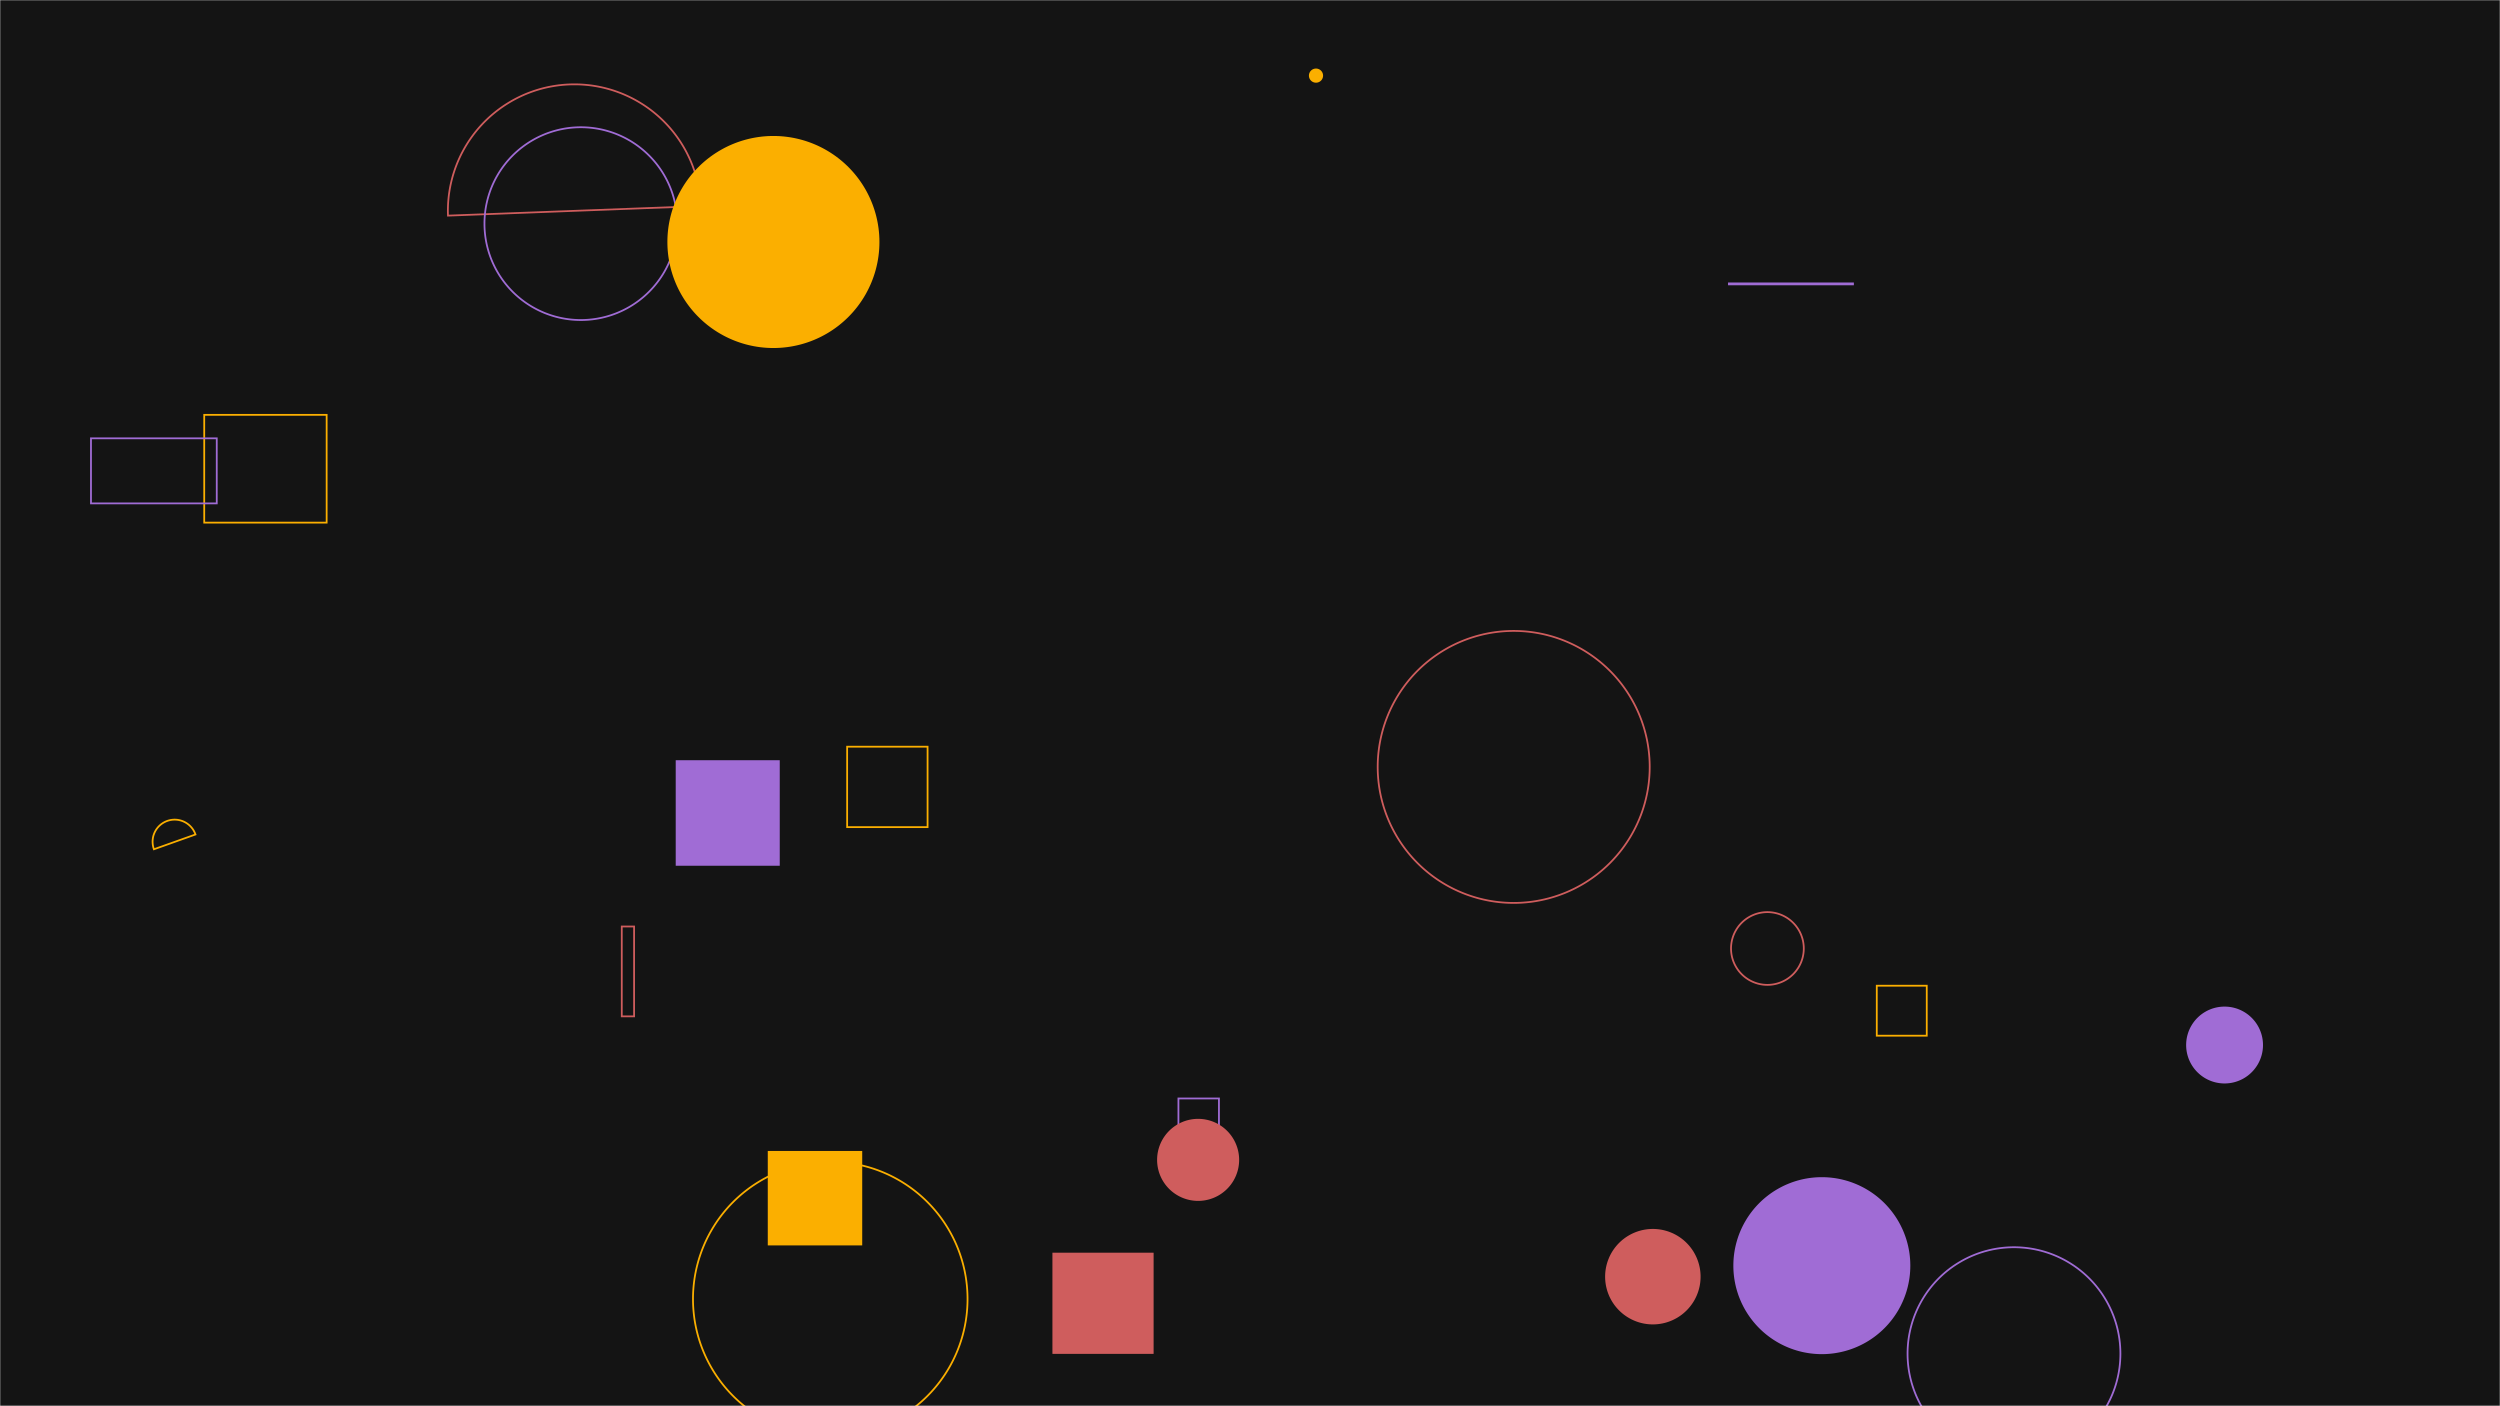 <svg xmlns="http://www.w3.org/2000/svg" version="1.1" xmlns:xlink="http://www.w3.org/1999/xlink" xmlns:svgjs="http://svgjs.com/svgjs" width="1400" height="787.5" preserveAspectRatio="none" viewBox="0 0 1400 787.5"><g mask="url(&quot;#SvgjsMask1035&quot;)" fill="none"><rect width="1400" height="787.5" x="0" y="0" fill="rgba(20, 20, 20, 1)"></rect><path d="M589.36 701.51L646.02 701.51L646.02 758.17L589.36 758.17z" fill="rgba(207, 93, 93, 1)"></path><path d="M659.92 615.15L682.61 615.15L682.61 637.84L659.92 637.84z" stroke="rgba(160, 108, 213, 1)"></path><path d="M109.47 467.31a12.35 12.35 0 1 0-23.27 8.28z" stroke="rgba(251, 175, 0, 1)"></path><path d="M1068.23 758.06 a59.6 59.6 0 1 0 119.2 0 a59.6 59.6 0 1 0 -119.2 0z" stroke="rgba(160, 108, 213, 1)"></path><path d="M392.45 115.4a70.84 70.84 0 1 0-141.58 5.35z" stroke="rgba(207, 93, 93, 1)"></path><path d="M114.37 232.32L182.92 232.32L182.92 292.67L114.37 292.67z" stroke="rgba(251, 175, 0, 1)"></path><path d="M898.87 714.94 a26.73 26.73 0 1 0 53.46 0 a26.73 26.73 0 1 0 -53.46 0z" fill="rgba(207, 93, 93, 1)"></path><path d="M348.19 518.84L355.09 518.84L355.09 569.16L348.19 569.16z" stroke="rgba(207, 93, 93, 1)"></path><path d="M733 42.35 a3.96 3.96 0 1 0 7.92 0 a3.96 3.96 0 1 0 -7.92 0z" fill="rgba(251, 175, 0, 1)"></path><path d="M50.95 245.46L121.38 245.46L121.38 281.9L50.95 281.9z" stroke="rgba(160, 108, 213, 1)"></path><path d="M968.19 158.7L1037.67 158.7L1037.67 159.25L968.19 159.25z" stroke="rgba(160, 108, 213, 1)"></path><path d="M271.3 125.24 a53.98 53.98 0 1 0 107.96 0 a53.98 53.98 0 1 0 -107.96 0z" stroke="rgba(160, 108, 213, 1)"></path><path d="M970.68 708.77 a49.55 49.55 0 1 0 99.1 0 a49.55 49.55 0 1 0 -99.1 0z" fill="rgba(160, 108, 213, 1)"></path><path d="M771.51 429.48 a76.16 76.16 0 1 0 152.32 0 a76.16 76.16 0 1 0 -152.32 0z" stroke="rgba(207, 93, 93, 1)"></path><path d="M378.4 425.72L436.66 425.72L436.66 484.82L378.4 484.82z" fill="rgba(160, 108, 213, 1)"></path><path d="M1224.24 585.22 a21.52 21.52 0 1 0 43.04 0 a21.52 21.52 0 1 0 -43.04 0z" fill="rgba(160, 108, 213, 1)"></path><path d="M474.4 418.15L519.44 418.15L519.44 463.19L474.4 463.19z" stroke="rgba(251, 175, 0, 1)"></path><path d="M1050.99 552L1078.98 552L1078.98 579.99L1050.99 579.99z" stroke="rgba(251, 175, 0, 1)"></path><path d="M388.08 727.45 a76.87 76.87 0 1 0 153.74 0 a76.87 76.87 0 1 0 -153.74 0z" stroke="rgba(251, 175, 0, 1)"></path><path d="M373.74 135.52 a59.37 59.37 0 1 0 118.74 0 a59.37 59.37 0 1 0 -118.74 0z" fill="rgba(251, 175, 0, 1)"></path><path d="M647.98 649.53 a22.97 22.97 0 1 0 45.94 0 a22.97 22.97 0 1 0 -45.94 0z" fill="rgba(207, 93, 93, 1)"></path><path d="M969.38 531.16 a20.37 20.37 0 1 0 40.74 0 a20.37 20.37 0 1 0 -40.74 0z" stroke="rgba(207, 93, 93, 1)"></path><path d="M429.95 644.54L482.84 644.54L482.84 697.43L429.95 697.43z" fill="rgba(251, 175, 0, 1)"></path></g><defs><mask id="SvgjsMask1035"><rect width="1400" height="787.5" fill="#ffffff"></rect></mask></defs></svg>